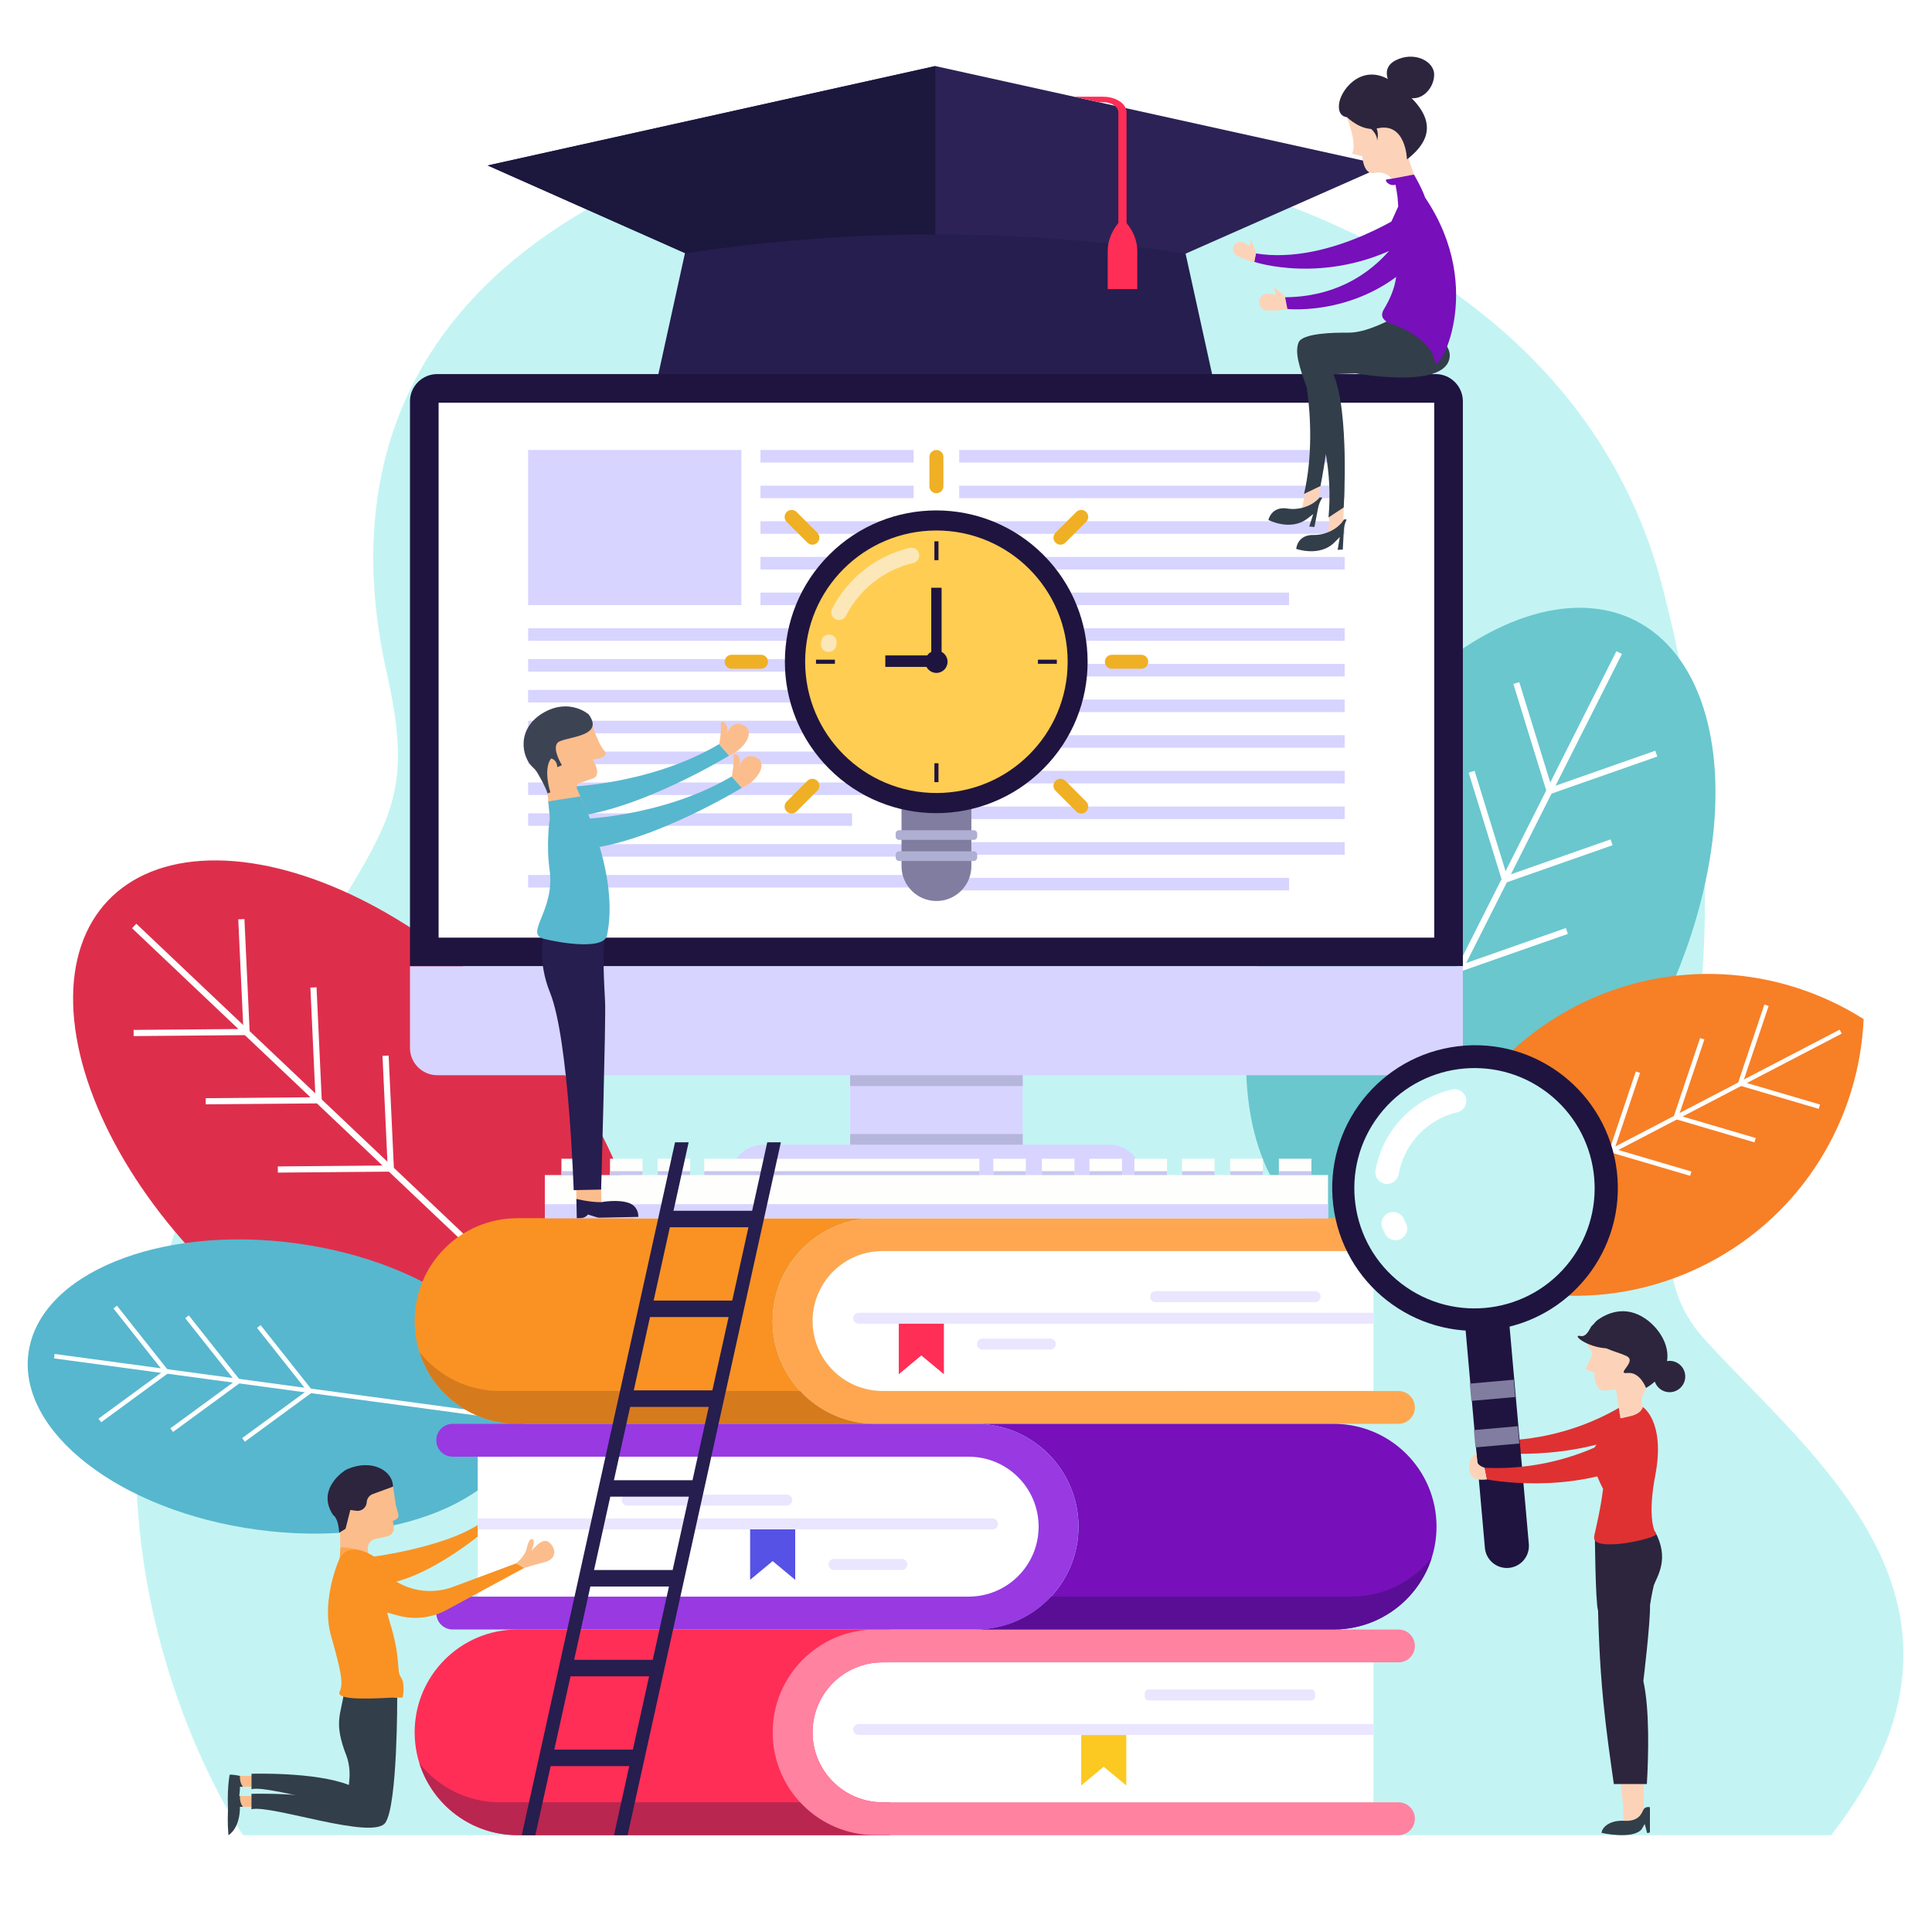 <?xml version="1.0" encoding="utf-8"?>
<!-- Generator: Adobe Illustrator 24.0.3, SVG Export Plug-In . SVG Version: 6.00 Build 0)  -->
<svg version="1.1" xmlns="http://www.w3.org/2000/svg" xmlns:xlink="http://www.w3.org/1999/xlink" x="0px" y="0px"
	 viewBox="0 0 500 500" style="enable-background:new 0 0 500 500;" xml:space="preserve">
<style type="text/css">
	.st0{fill:#FFFFFF;}
	.st1{fill:#C3F4F3;}
	.st2{fill:#6AC7CE;}
	.st3{fill:#F77F26;}
	.st4{fill:#DD2F4C;}
	.st5{fill:#57B7CE;}
	.st6{fill:#F99223;}
	.st7{fill:#FF2E56;}
	.st8{fill:#B92650;}
	.st9{fill:#FF82A0;}
	.st10{fill:#EAE6FF;}
	.st11{fill:#FCC922;}
	.st12{fill:#D67A1E;}
	.st13{fill:#FFA750;}
	.st14{fill:#770FBA;}
	.st15{fill:#5A0E96;}
	.st16{fill:#9839E2;}
	.st17{fill:#5652E5;}
	.st18{fill:#2C2256;}
	.st19{fill:#1C173D;}
	.st20{fill:#251E4F;}
	.st21{fill:#D7D4FF;}
	.st22{fill:#B6B6DD;}
	.st23{fill:#1F143F;}
	.st24{fill:#FEFEFC;}
	.st25{fill:#C7C7EF;}
	.st26{fill:#817DA0;}
	.st27{fill:#AFAED3;}
	.st28{fill:#FFCD52;}
	.st29{fill:#FCE7B9;}
	.st30{fill:#EFB025;}
	.st31{fill:#FCD3B9;}
	.st32{fill:#323E49;}
	.st33{fill:#2C253D;}
	.st34{fill:#FCBD8D;}
	.st35{fill:#FFA44A;}
	.st36{fill:#DF3132;}
	.st37{fill:#3C4454;}
</style>
<g id="BACKGROUND">
	<rect class="st0" width="500" height="500"/>
</g>
<g id="OBJECTS">
	<path class="st1" d="M62.9,474.94c0,0-53.04-76.85-12.36-169.32s60.25-83.98,49.56-131.47s2.33-90.8,50.6-119.25
		c61.73-36.37,247.77-25.99,279.6,97.22c31.16,120.62-17.07,163.6,10.69,194.32c27.76,30.71,79.5,68.62,32.91,128.51H62.9z"/>
	<g>
		<g>
			
				<ellipse transform="matrix(0.45 -0.893 0.893 0.45 -3.533 474.161)" class="st2" cx="383.29" cy="239.95" rx="88.79" ry="51.24"/>
		</g>
		<g>
			
				<rect x="304.25" y="238.84" transform="matrix(0.45 -0.893 0.893 0.45 -3.139 474.171)" class="st0" width="158.38" height="1.6"/>
		</g>
		<g>
			<polygon class="st0" points="400.53,205.74 428.91,195.79 428.38,194.29 401.57,203.69 393.19,176.54 391.66,177.01 			"/>
		</g>
		<g>
			<polygon class="st0" points="388.96,228.69 417.34,218.74 416.81,217.23 390,226.63 381.62,199.49 380.09,199.96 			"/>
		</g>
		<g>
			<polygon class="st0" points="377.39,251.63 405.77,241.69 405.24,240.18 378.43,249.58 370.05,222.44 368.52,222.91 			"/>
		</g>
	</g>
	<g>
		<g>
			<path class="st3" d="M442.11,326.87c-24.56,12.8-52.95,10.62-74.76-3.22c1.16-25.81,15.64-50.32,40.2-63.12
				c24.56-12.8,52.95-10.62,74.76,3.22C481.15,289.56,466.68,314.07,442.11,326.87z"/>
		</g>
		<g>
			
				<rect x="367.25" y="292.99" transform="matrix(0.887 -0.462 0.462 0.887 -87.56 229.671)" class="st0" width="115.62" height="1.16"/>
		</g>
		<g>
			<polygon class="st0" points="449.63,280.77 470.69,286.97 471.02,285.85 451.12,280 457.72,260.34 456.62,259.97 			"/>
		</g>
		<g>
			<polygon class="st0" points="433,289.44 454.05,295.64 454.38,294.52 434.49,288.67 441.09,269.01 439.98,268.64 			"/>
		</g>
		<g>
			<polygon class="st0" points="416.36,298.11 437.41,304.3 437.74,303.19 417.85,297.33 424.45,277.67 423.35,277.3 			"/>
		</g>
	</g>
	<g>
		<g>
			
				<ellipse transform="matrix(0.687 -0.726 0.726 0.687 -184.77 159.121)" class="st4" cx="92.47" cy="294.22" rx="51.24" ry="88.79"/>
		</g>
		<g>
			
				<rect x="91.42" y="214.78" transform="matrix(0.688 -0.726 0.726 0.688 -184.656 158.823)" class="st0" width="1.6" height="158.38"/>
		</g>
		<g>
			<polygon class="st0" points="64.65,267.88 34.59,268.14 34.57,266.54 62.98,266.3 61.66,237.92 63.26,237.85 			"/>
		</g>
		<g>
			<polygon class="st0" points="83.31,285.55 53.25,285.8 53.24,284.21 81.64,283.96 80.33,255.59 81.92,255.51 			"/>
		</g>
		<g>
			<polygon class="st0" points="101.98,303.21 71.91,303.47 71.9,301.87 100.31,301.63 98.99,273.25 100.58,273.18 			"/>
		</g>
	</g>
	<g>
		<g>
			
				<ellipse transform="matrix(0.134 -0.991 0.991 0.134 -293.618 381.705)" class="st5" cx="71.61" cy="358.86" rx="37.4" ry="64.82"/>
		</g>
		<g>
			
				<rect x="70.77" y="301.02" transform="matrix(0.134 -0.991 0.991 0.134 -293.809 381.348)" class="st0" width="1.16" height="115.62"/>
		</g>
		<g>
			<polygon class="st0" points="43.89,355.11 26.19,368.08 25.5,367.14 42.23,354.89 29.36,338.63 30.27,337.91 			"/>
		</g>
		<g>
			<polygon class="st0" points="62.48,357.63 44.78,370.59 44.09,369.65 60.82,357.4 47.94,341.15 48.86,340.42 			"/>
		</g>
		<g>
			<polygon class="st0" points="81.07,360.14 63.36,373.11 62.68,372.17 79.41,359.92 66.53,343.66 67.45,342.94 			"/>
		</g>
	</g>
	<path class="st6" d="M95.28,403.05c0,0,22.71-2.73,30.96-10.36l0.72,2.25c0,0-15.71,13.99-28.33,15.09
		C86.02,411.13,95.28,403.05,95.28,403.05z"/>
	<g>
		<g>
			<path class="st7" d="M230.27,421.71h-96.35c-14.7,0-26.61,11.91-26.61,26.61l0,0c0,14.7,11.91,26.61,26.61,26.61h96.35V421.71z"
				/>
			<path class="st8" d="M129.39,466.44c-8.45,0-15.97-3.94-20.84-10.08c3.41,10.77,13.48,18.57,25.37,18.57h96.35v-8.5H129.39z"/>
			<path class="st0" d="M355.45,466.44v-36.23H228.4c-10,0-18.11,8.11-18.11,18.11l0,0c0,10,8.11,18.11,18.11,18.11H355.45z"/>
			<path class="st9" d="M228.4,466.44c-10,0-18.11-8.11-18.11-18.11l0,0c0-10,8.11-18.11,18.11-18.11h133.52
				c2.35,0,4.25-1.9,4.25-4.25l0,0c0-2.35-1.9-4.25-4.25-4.25H226.58c-14.7,0-26.61,11.91-26.61,26.61v0
				c0,14.7,11.91,26.61,26.61,26.61h135.34c2.35,0,4.25-1.9,4.25-4.25l0,0c0-2.35-1.9-4.25-4.25-4.25H228.4z"/>
			<path class="st10" d="M222.24,446.17c-0.79,0-1.42,0.64-1.42,1.42c0,0.79,0.64,1.42,1.42,1.42h133.21v-2.85H222.24z"/>
			<polygon class="st11" points="279.81,449.02 279.81,462.08 285.64,457.24 291.48,462.08 291.48,449.02 			"/>
			<path class="st10" d="M339.36,440.07h-42.11c-0.55,0-1-0.45-1-1v-0.84c0-0.55,0.45-1,1-1h42.11c0.55,0,1,0.45,1,1v0.84
				C340.36,439.62,339.91,440.07,339.36,440.07z"/>
		</g>
		<g>
			<path class="st6" d="M199.96,341.88L199.96,341.88c0-14.7,11.91-26.61,26.61-26.61h-92.65c-14.7,0-26.61,11.91-26.61,26.61l0,0
				c0,14.7,11.91,26.61,26.61,26.61h92.65C211.88,368.49,199.96,356.58,199.96,341.88z"/>
			<path class="st12" d="M207.09,359.99h-77.69c-8.45,0-15.97-3.94-20.84-10.08c0.02,0.05,0.03,0.1,0.05,0.15
				c0.16,0.5,0.34,0.99,0.53,1.47c0.06,0.16,0.12,0.32,0.19,0.47c0.08,0.2,0.17,0.4,0.26,0.6c0.07,0.16,0.14,0.31,0.21,0.47
				c0.09,0.2,0.19,0.39,0.28,0.59c0.08,0.15,0.15,0.3,0.23,0.45c0.1,0.19,0.2,0.39,0.3,0.58c0.08,0.15,0.17,0.3,0.26,0.45
				c0.19,0.33,0.39,0.66,0.59,0.98c0.1,0.15,0.19,0.3,0.29,0.45c0.12,0.17,0.23,0.34,0.35,0.51c0.1,0.15,0.21,0.3,0.31,0.44
				c0.12,0.17,0.24,0.33,0.37,0.49c0.11,0.15,0.23,0.29,0.35,0.44c0.12,0.16,0.25,0.31,0.37,0.46c0.14,0.17,0.28,0.33,0.42,0.49
				c0.2,0.22,0.4,0.44,0.6,0.66c0.16,0.17,0.31,0.34,0.48,0.5c0.13,0.13,0.26,0.26,0.4,0.39c0.15,0.14,0.3,0.29,0.45,0.42
				c0.14,0.13,0.27,0.25,0.41,0.37c0.16,0.14,0.32,0.28,0.48,0.41c0.14,0.11,0.27,0.23,0.41,0.34c0.19,0.16,0.39,0.31,0.58,0.46
				c0.11,0.09,0.22,0.17,0.33,0.26c0.3,0.22,0.6,0.43,0.9,0.64c0.13,0.09,0.26,0.17,0.38,0.25c0.2,0.13,0.4,0.26,0.61,0.39
				c0.14,0.09,0.28,0.17,0.42,0.26c0.2,0.12,0.41,0.24,0.61,0.35c0.14,0.08,0.28,0.16,0.42,0.23c0.24,0.13,0.48,0.25,0.72,0.37
				c0.11,0.06,0.22,0.11,0.33,0.17c0.35,0.17,0.7,0.33,1.05,0.48c0.11,0.05,0.21,0.09,0.32,0.13c0.26,0.11,0.52,0.21,0.79,0.31
				c0.14,0.05,0.28,0.1,0.42,0.15c0.24,0.09,0.49,0.17,0.73,0.25c0.14,0.05,0.28,0.09,0.42,0.13c0.27,0.08,0.54,0.16,0.81,0.23
				c0.12,0.03,0.24,0.07,0.36,0.1c0.39,0.1,0.78,0.19,1.17,0.27c0.07,0.01,0.14,0.02,0.21,0.04c0.33,0.07,0.66,0.13,1,0.18
				c0.14,0.02,0.27,0.04,0.41,0.06c0.27,0.04,0.55,0.07,0.83,0.11c0.15,0.02,0.29,0.03,0.44,0.05c0.29,0.03,0.57,0.05,0.86,0.07
				c0.13,0.01,0.26,0.02,0.39,0.02c0.42,0.02,0.84,0.03,1.26,0.03h92.65C218.88,368.49,211.95,365.22,207.09,359.99z"/>
			<path class="st0" d="M355.45,359.99v-36.23H228.4c-10,0-18.11,8.11-18.11,18.11l0,0c0,10,8.11,18.11,18.11,18.11H355.45z"/>
			<path class="st13" d="M228.4,359.99c-10,0-18.11-8.11-18.11-18.11l0,0c0-10,8.11-18.11,18.11-18.11h133.52
				c2.35,0,4.25-1.9,4.25-4.25l0,0c0-2.35-1.9-4.25-4.25-4.25H226.58c-14.7,0-26.61,11.91-26.61,26.61l0,0
				c0,14.7,11.91,26.61,26.61,26.61h135.34c2.35,0,4.25-1.9,4.25-4.25l0,0c0-2.35-1.9-4.25-4.25-4.25H228.4z"/>
			<path class="st10" d="M222.24,342.57c-0.79,0-1.42-0.64-1.42-1.42c0-0.79,0.64-1.42,1.42-1.42h133.21v2.85H222.24z"/>
			<path class="st10" d="M340.35,336.99h-41.27c-0.79,0-1.42-0.64-1.42-1.42l0,0c0-0.79,0.64-1.42,1.42-1.42h41.27
				c0.79,0,1.42,0.64,1.42,1.42l0,0C341.77,336.35,341.14,336.99,340.35,336.99z"/>
			<path class="st10" d="M271.81,349.27h-17.55c-0.79,0-1.42-0.64-1.42-1.42l0,0c0-0.79,0.64-1.42,1.42-1.42h17.55
				c0.79,0,1.42,0.64,1.42,1.42l0,0C273.23,348.64,272.6,349.27,271.81,349.27z"/>
			<polygon class="st7" points="232.61,342.57 232.61,355.64 238.44,350.79 244.28,355.64 244.28,342.57 			"/>
		</g>
		<g>
			<path class="st14" d="M345.16,368.49h-92.65c14.7,0,26.61,11.91,26.61,26.61v0c0,14.7-11.91,26.61-26.61,26.61h92.65
				c14.7,0,26.61-11.91,26.61-26.61v0C371.77,380.4,359.86,368.49,345.16,368.49z"/>
			<path class="st15" d="M346.81,421.66c0.29-0.02,0.57-0.04,0.86-0.07c0.15-0.01,0.3-0.03,0.44-0.05c0.28-0.03,0.55-0.07,0.83-0.11
				c0.14-0.02,0.27-0.04,0.41-0.06c0.33-0.05,0.67-0.11,1-0.18c0.07-0.01,0.14-0.02,0.21-0.04c0.39-0.08,0.78-0.17,1.17-0.27
				c0.12-0.03,0.24-0.06,0.36-0.1c0.27-0.07,0.54-0.15,0.81-0.23c0.14-0.04,0.28-0.09,0.43-0.13c0.25-0.08,0.49-0.16,0.73-0.25
				c0.14-0.05,0.28-0.1,0.42-0.15c0.26-0.1,0.53-0.2,0.79-0.31c0.11-0.04,0.22-0.09,0.32-0.13c0.35-0.15,0.71-0.31,1.05-0.48
				c0.11-0.05,0.22-0.11,0.34-0.17c0.24-0.12,0.48-0.24,0.71-0.37c0.14-0.08,0.28-0.15,0.42-0.23c0.2-0.11,0.41-0.23,0.61-0.35
				c0.14-0.08,0.29-0.17,0.43-0.26c0.2-0.13,0.4-0.26,0.6-0.39c0.13-0.08,0.26-0.17,0.39-0.25c0.31-0.21,0.61-0.42,0.9-0.64
				c0.11-0.08,0.22-0.17,0.34-0.26c0.19-0.15,0.39-0.3,0.58-0.45c0.14-0.11,0.27-0.23,0.41-0.34c0.16-0.13,0.32-0.27,0.47-0.41
				c0.14-0.12,0.28-0.25,0.42-0.38c0.15-0.14,0.3-0.28,0.44-0.42c0.13-0.13,0.27-0.26,0.4-0.39c0.16-0.16,0.31-0.33,0.47-0.49
				c0.21-0.22,0.41-0.45,0.61-0.68c0.14-0.16,0.28-0.32,0.41-0.48c0.13-0.15,0.25-0.31,0.38-0.47c0.11-0.14,0.23-0.29,0.34-0.43
				c0.13-0.16,0.25-0.33,0.37-0.5c0.11-0.14,0.21-0.29,0.31-0.44c0.12-0.17,0.24-0.34,0.36-0.52c0.1-0.15,0.19-0.3,0.29-0.45
				c0.21-0.33,0.41-0.67,0.61-1.01c0.08-0.14,0.17-0.28,0.25-0.43c0.11-0.19,0.21-0.39,0.31-0.58c0.08-0.15,0.15-0.3,0.23-0.45
				c0.1-0.2,0.19-0.4,0.28-0.59c0.07-0.15,0.14-0.31,0.21-0.46c0.09-0.2,0.18-0.4,0.26-0.61c0.06-0.15,0.12-0.31,0.18-0.47
				c0.21-0.53,0.4-1.07,0.58-1.62c-4.87,6.14-12.4,10.08-20.84,10.08H272c-4.86,5.23-11.79,8.5-19.49,8.5h92.65
				c0.42,0,0.84-0.01,1.26-0.03C346.55,421.68,346.68,421.67,346.81,421.66z"/>
			<path class="st0" d="M123.63,413.21v-36.23h127.06c10,0,18.11,8.11,18.11,18.11v0c0,10-8.11,18.11-18.11,18.11H123.63z"/>
			<path class="st16" d="M250.69,413.21c10,0,18.11-8.11,18.11-18.11l0,0c0-10-8.11-18.11-18.11-18.11H117.16
				c-2.35,0-4.25-1.9-4.25-4.25l0,0c0-2.35,1.9-4.25,4.25-4.25h135.34c14.7,0,26.61,11.91,26.61,26.61v0
				c0,14.7-11.91,26.61-26.61,26.61H117.16c-2.35,0-4.25-1.9-4.25-4.25l0,0c0-2.35,1.9-4.25,4.25-4.25H250.69z"/>
			<path class="st10" d="M256.85,395.8c0.79,0,1.42-0.64,1.42-1.42c0-0.79-0.64-1.42-1.42-1.42H123.63v2.85H256.85z"/>
			<path class="st10" d="M203.6,389.65h-41.27c-0.79,0-1.42-0.64-1.42-1.42l0,0c0-0.79,0.64-1.42,1.42-1.42h41.27
				c0.79,0,1.42,0.64,1.42,1.42l0,0C205.02,389.02,204.39,389.65,203.6,389.65z"/>
			<path class="st10" d="M233.4,406.3h-17.55c-0.79,0-1.42-0.64-1.42-1.42c0-0.79,0.64-1.42,1.42-1.42h17.55
				c0.79,0,1.42,0.64,1.42,1.42C234.82,405.66,234.18,406.3,233.4,406.3z"/>
			<polygon class="st17" points="194.13,395.8 194.13,408.86 199.96,404.01 205.8,408.86 205.8,395.8 			"/>
		</g>
	</g>
	<g>
		<polygon class="st18" points="358.48,42.82 242.05,94.27 126.21,42.82 199.84,26.47 206.26,25.04 242.05,17.1 278.01,25.04 
			284.46,26.47 288.44,27.35 291.32,27.98 		"/>
		<polygon class="st19" points="242.05,17.1 242.05,94.27 126.21,42.82 		"/>
		<g>
			<path class="st20" d="M315.89,106.84l-5.71,0.93c-1.12,0.18-2.23,0.36-3.35,0.53c-4.36,0.68-8.73,1.29-13.12,1.83
				c-11.85,1.46-23.81,2.42-35.8,2.87c-26.99,1.02-54.15-0.53-80.66-4.65c-3.03-0.47-6.05-0.97-9.06-1.51l4.36-19.86l4.7-21.38
				c26.51-4.11,53.67-5.66,80.66-4.64c11.99,0.44,23.95,1.39,35.8,2.86c4.39,0.54,8.76,1.15,13.12,1.83l4.69,21.33L315.89,106.84z"
				/>
		</g>
		<g>
			<path class="st7" d="M291.56,57.74L291.56,57.74L291.56,57.74l-0.01-28.65c0-0.39-0.08-0.76-0.24-1.12
				c-0.72-1.69-3.04-2.94-5.78-2.94h-7.53l6.45,1.42h1.08c1.15,0,2.2,0.34,2.9,0.88c0.62,0.47,1,1.08,1,1.75v28.64l0,0
				c-1.81,2.22-2.76,4.71-2.76,7.25v9.85h3.77h0.12h3.77v-9.85C294.33,62.46,293.38,59.96,291.56,57.74z"/>
		</g>
	</g>
	<g>
		<g>
			<g>
				<rect x="220.02" y="264.16" class="st21" width="44.65" height="41.46"/>
			</g>
			<g>
				<g>
					<g>
						<rect x="220.02" y="293.49" class="st22" width="44.65" height="12.13"/>
					</g>
				</g>
			</g>
			<g>
				<rect x="220.02" y="264.16" class="st22" width="44.65" height="16.91"/>
			</g>
			<g>
				<path class="st21" d="M295.47,305.62H189.22v-1.05c0-4.6,3.73-8.33,8.33-8.33h89.59c4.6,0,8.33,3.73,8.33,8.33V305.62z"/>
			</g>
			<g>
				<path class="st23" d="M378.59,250.06H106.1V103.87c0-3.9,3.16-7.06,7.06-7.06h258.37c3.9,0,7.06,3.16,7.06,7.06V250.06z"/>
			</g>
			<g>
				<rect x="113.51" y="104.22" class="st0" width="257.67" height="138.44"/>
			</g>
			<g>
				<g>
					<path class="st21" d="M378.59,250.06H106.1v21.14c0,3.9,3.16,7.06,7.06,7.06h258.37c3.9,0,7.06-3.16,7.06-7.06V250.06z"/>
				</g>
			</g>
			<g>
				<g>
					<rect x="196.81" y="116.45" class="st21" width="39.64" height="3.25"/>
				</g>
				<g>
					<rect x="196.81" y="125.68" class="st21" width="39.64" height="3.25"/>
				</g>
				<g>
					<rect x="196.81" y="134.9" class="st21" width="39.64" height="3.25"/>
				</g>
				<g>
					<rect x="196.81" y="144.13" class="st21" width="39.64" height="3.25"/>
				</g>
				<g>
					<rect x="196.81" y="153.36" class="st21" width="39.64" height="3.25"/>
				</g>
				<g>
					<rect x="136.68" y="162.59" class="st21" width="99.77" height="3.25"/>
				</g>
				<g>
					<rect x="136.68" y="170.57" class="st21" width="99.77" height="3.25"/>
				</g>
				<g>
					<rect x="136.68" y="178.55" class="st21" width="99.77" height="3.25"/>
				</g>
				<g>
					<rect x="248.24" y="116.45" class="st21" width="99.77" height="3.25"/>
				</g>
				<g>
					<rect x="248.24" y="125.68" class="st21" width="99.77" height="3.25"/>
				</g>
				<g>
					<rect x="248.24" y="134.9" class="st21" width="99.77" height="3.25"/>
				</g>
				<g>
					<rect x="248.24" y="144.13" class="st21" width="99.77" height="3.25"/>
				</g>
				<g>
					<rect x="248.24" y="153.36" class="st21" width="85.38" height="3.25"/>
				</g>
				<g>
					<rect x="259.71" y="162.59" class="st21" width="88.3" height="3.25"/>
				</g>
				<g>
					<rect x="248.24" y="171.81" class="st21" width="99.77" height="3.25"/>
				</g>
				<g>
					<rect x="248.24" y="181.04" class="st21" width="99.77" height="3.25"/>
				</g>
				<g>
					<rect x="248.24" y="190.27" class="st21" width="99.77" height="3.25"/>
				</g>
				<g>
					<rect x="248.24" y="199.5" class="st21" width="99.77" height="3.25"/>
				</g>
				<g>
					<rect x="248.24" y="208.73" class="st21" width="99.77" height="3.25"/>
				</g>
				<g>
					<rect x="248.24" y="217.95" class="st21" width="99.77" height="3.25"/>
				</g>
				<g>
					<rect x="248.24" y="227.18" class="st21" width="85.38" height="3.25"/>
				</g>
				<g>
					<rect x="136.68" y="186.53" class="st21" width="99.77" height="3.25"/>
				</g>
				<g>
					<rect x="136.68" y="194.51" class="st21" width="99.77" height="3.25"/>
				</g>
				<g>
					<rect x="136.68" y="202.5" class="st21" width="99.77" height="3.25"/>
				</g>
				<g>
					<rect x="136.68" y="210.48" class="st21" width="83.84" height="3.25"/>
				</g>
				<g>
					<rect x="147.95" y="218.46" class="st21" width="88.5" height="3.25"/>
				</g>
				<g>
					<rect x="136.68" y="226.44" class="st21" width="99.77" height="3.25"/>
				</g>
				<g>
					<rect x="136.68" y="116.45" class="st21" width="55.19" height="40.16"/>
				</g>
			</g>
		</g>
		<g>
			<g>
				<rect x="141" y="304.1" class="st24" width="202.69" height="11.17"/>
			</g>
			<g>
				<rect x="141" y="311.64" class="st21" width="202.69" height="3.63"/>
			</g>
			<g>
				<g>
					<g>
						<rect x="145.3" y="299.88" class="st24" width="8.43" height="4.21"/>
					</g>
					<g>
						<rect x="157.87" y="299.88" class="st24" width="8.43" height="4.21"/>
					</g>
					<g>
						<rect x="170.19" y="299.88" class="st24" width="8.43" height="4.21"/>
					</g>
					<g>
						<rect x="257.06" y="299.88" class="st24" width="8.43" height="4.21"/>
					</g>
					<g>
						<rect x="269.63" y="299.88" class="st24" width="8.43" height="4.21"/>
					</g>
					<g>
						<rect x="281.95" y="299.88" class="st24" width="8.43" height="4.21"/>
					</g>
					<g>
						<rect x="293.58" y="299.88" class="st24" width="8.43" height="4.21"/>
					</g>
					<g>
						<rect x="305.9" y="299.88" class="st24" width="8.43" height="4.21"/>
					</g>
					<g>
						<g>
							<rect x="182.25" y="299.88" class="st24" width="71.22" height="4.21"/>
						</g>
					</g>
				</g>
				<g>
					<g>
						<rect x="318.39" y="299.88" class="st24" width="8.43" height="4.21"/>
					</g>
					<g>
						<rect x="330.97" y="299.88" class="st24" width="8.43" height="4.21"/>
					</g>
				</g>
			</g>
			<g>
				<g>
					<g>
						<rect x="145.3" y="303.1" class="st25" width="8.43" height="0.99"/>
					</g>
					<g>
						<rect x="157.87" y="303.1" class="st25" width="8.43" height="0.99"/>
					</g>
					<g>
						<rect x="170.19" y="303.1" class="st25" width="8.43" height="0.99"/>
					</g>
					<g>
						<rect x="257.06" y="303.1" class="st25" width="8.43" height="0.99"/>
					</g>
					<g>
						<rect x="269.63" y="303.1" class="st25" width="8.43" height="0.99"/>
					</g>
					<g>
						<rect x="281.95" y="303.1" class="st25" width="8.43" height="0.99"/>
					</g>
					<g>
						<rect x="293.58" y="303.1" class="st25" width="8.43" height="0.99"/>
					</g>
					<g>
						<rect x="305.9" y="303.1" class="st25" width="8.43" height="0.99"/>
					</g>
					<g>
						<g>
							<rect x="182.25" y="303.1" class="st25" width="71.22" height="0.99"/>
						</g>
					</g>
				</g>
				<g>
					<g>
						<rect x="318.39" y="303.1" class="st25" width="8.43" height="0.99"/>
					</g>
					<g>
						<rect x="330.97" y="303.1" class="st25" width="8.43" height="0.99"/>
					</g>
				</g>
			</g>
		</g>
	</g>
	<path class="st20" d="M142.51,457.06h20.34l-3.95,17.87h3.52l39.67-179.31h-3.52l-3.92,17.73H174.3l3.92-17.73h-3.52l-39.67,179.31
		h3.52L142.51,457.06z M168.93,429.56h-20.34l4.2-18.98h20.34L168.93,429.56z M168.22,340.85h20.34l-4.2,18.98h-20.34L168.22,340.85
		z M183.42,364.1l-4.2,18.98h-20.34l4.2-18.98H183.42z M178.28,387.34l-4.2,18.98h-20.34l4.2-18.98H178.28z M193.7,317.61
		l-4.2,18.98h-20.34l4.2-18.98H193.7z M143.45,452.8l4.2-18.98h20.34l-4.2,18.98H143.45z"/>
	<g>
		<path class="st26" d="M233.31,208.87v15.27c0,4.99,4.05,9.04,9.04,9.04h0c4.99,0,9.04-4.05,9.04-9.04v-15.27H233.31z"/>
		<path class="st27" d="M252.02,222.82h-19.34c-0.49,0-0.88-0.39-0.88-0.88v-0.74c0-0.49,0.39-0.88,0.88-0.88h19.34
			c0.49,0,0.88,0.39,0.88,0.88v0.74C252.9,222.42,252.5,222.82,252.02,222.82z"/>
		<path class="st27" d="M252.02,217.36h-19.34c-0.49,0-0.88-0.39-0.88-0.88v-0.74c0-0.49,0.39-0.88,0.88-0.88h19.34
			c0.49,0,0.88,0.39,0.88,0.88v0.74C252.9,216.97,252.5,217.36,252.02,217.36z"/>
		<g>
			
				<ellipse transform="matrix(0.707 -0.707 0.707 0.707 -50.115 221.523)" class="st23" cx="242.34" cy="171.26" rx="39.18" ry="39.18"/>
			<circle class="st28" cx="242.34" cy="171.26" r="33.97"/>
			<path class="st29" d="M212.55,165.89c-0.03,0.17-0.06,0.34-0.09,0.5c-0.21,1.22,0.75,2.33,1.98,2.33l0,0
				c0.96,0,1.81-0.68,1.97-1.63c0.03-0.17,0.06-0.34,0.09-0.51c0.22-1.23-0.7-2.37-1.96-2.37h-0.01
				C213.55,164.22,212.73,164.93,212.55,165.89z"/>
			<path class="st29" d="M217.15,160.46L217.15,160.46c0.77,0,1.45-0.45,1.8-1.13c3.48-6.79,9.83-11.87,17.45-13.64
				c0.89-0.21,1.5-1.02,1.5-1.94v0c0-1.29-1.2-2.25-2.46-1.96c-8.8,2.05-16.11,7.94-20.1,15.8
				C214.67,158.91,215.68,160.46,217.15,160.46z"/>
			<g>
				<rect x="241.82" y="140.09" class="st23" width="1.06" height="4.89"/>
				<rect x="241.82" y="197.53" class="st23" width="1.06" height="4.89"/>
			</g>
			<g>
				
					<rect x="213.1" y="168.81" transform="matrix(6.123234e-17 -1 1 6.123234e-17 42.372 384.884)" class="st23" width="1.06" height="4.89"/>
				
					<rect x="270.53" y="168.81" transform="matrix(6.123234e-17 -1 1 6.123234e-17 99.804 442.316)" class="st23" width="1.06" height="4.89"/>
			</g>
			<path class="st23" d="M245.23,171.26c0,1.6-1.29,2.89-2.89,2.89s-2.89-1.29-2.89-2.89c0-1.6,1.29-2.89,2.89-2.89
				S245.23,169.66,245.23,171.26z"/>
			<rect x="241.01" y="152.11" class="st23" width="2.67" height="18.61"/>
			<rect x="229.12" y="169.62" class="st23" width="13.22" height="2.97"/>
		</g>
		<path class="st30" d="M242.34,116.45c-1,0-1.81,0.81-1.81,1.81v7.59c0,1,0.81,1.81,1.81,1.81c1,0,1.81-0.81,1.81-1.81v-7.59
			C244.16,117.26,243.34,116.45,242.34,116.45z"/>
		<path class="st30" d="M281.1,132.5c-0.71-0.71-1.85-0.71-2.56,0l-5.37,5.37c-0.71,0.71-0.71,1.85,0,2.56
			c0.71,0.71,1.85,0.71,2.56,0l5.37-5.37C281.81,134.35,281.81,133.21,281.1,132.5z"/>
		<path class="st30" d="M211.52,202.08c-0.71-0.71-1.85-0.71-2.56,0l-5.37,5.37c-0.71,0.71-0.71,1.85,0,2.56
			c0.71,0.71,1.85,0.71,2.56,0l5.37-5.37C212.23,203.94,212.22,202.79,211.52,202.08z"/>
		<path class="st30" d="M297.15,171.26c0-1-0.81-1.81-1.81-1.81h-7.59c-1,0-1.81,0.81-1.81,1.81c0,1,0.81,1.81,1.81,1.81h7.59
			C296.34,173.07,297.15,172.26,297.15,171.26z"/>
		<path class="st30" d="M198.75,171.26c0-1-0.81-1.81-1.81-1.81h-7.59c-1,0-1.81,0.81-1.81,1.81c0,1,0.81,1.81,1.81,1.81h7.59
			C197.94,173.07,198.75,172.26,198.75,171.26z"/>
		<path class="st30" d="M281.1,210.01c0.71-0.71,0.71-1.85,0-2.56l-5.37-5.37c-0.71-0.71-1.85-0.71-2.56,0
			c-0.71,0.71-0.71,1.85,0,2.56l5.37,5.37C279.25,210.72,280.39,210.72,281.1,210.01z"/>
		<path class="st30" d="M211.52,140.43c0.71-0.71,0.71-1.85,0-2.56l-5.37-5.37c-0.71-0.71-1.85-0.71-2.56,0
			c-0.71,0.71-0.71,1.85,0,2.56l5.37,5.37C209.66,141.14,210.81,141.14,211.52,140.43z"/>
	</g>
	<g>
		<g>
			<g>
				<path class="st31" d="M337.98,125.4c-0.25,2.22-0.6,4.44-1.1,6.62l4.25-2.04c0,0,0.23-1.79,0.7-4.58H337.98z"/>
				<path class="st32" d="M341.12,131.46c0.15-0.76,0.42-1.5,0.81-2.17l0.29-0.5l-0.69-0.09l0,0c-1.8,2.26-5.34,3.37-8.19,2.93
					c-0.05-0.01-0.09-0.01-0.14-0.02c-4.2-0.67-4.94,2.96-4.94,2.96s5.7,2.98,10.05-0.33l1.55-1.19l-1.02,3.21l1.33,0.12
					L341.12,131.46z"/>
			</g>
			<g>
				<path class="st31" d="M344.03,125.64c0.45,3.9,0.03,8.14-0.38,12.72l3.93-2.6c0,0,0.27-4.35,0.27-10.12H344.03z"/>
				<path class="st32" d="M347.78,137.22c0.04-0.78,0.22-1.54,0.51-2.26l0.22-0.53h-0.69l0,0c-1.47,2.48-4.83,4.06-7.72,4.02
					c-0.05,0-0.09,0-0.14,0c-4.26-0.1-4.5,3.6-4.5,3.6s6.05,2.18,9.91-1.69l1.38-1.39l-0.57,3.32l1.33-0.06L347.78,137.22z"/>
			</g>
			<path class="st32" d="M361.04,82.16c-1.4,0.59-7.43,4.04-12.19,3.93l0,0.01c-3.83-0.05-11.82,0.14-12.78,2.54
				c-1.06,2.64,0.28,6.53,2.15,11.76c1.05,7.43,1.48,17.83-0.73,27.42l4.25-2.04c0,0,0.69-3.43,1.39-8.25
				c0.85,4.88,1.24,10.33,0.69,16.39l3.93-2.6c0,0,1.54-24.77-2.68-34.5c0,0,1.02-0.01,5.81-0.2c0,0,21.22,3.89,24.01-3.09
				C377.39,87.31,363.96,82.89,361.04,82.16z"/>
		</g>
		<g>
			<path class="st14" d="M365.64,53.98l-2.56,9.24c-20.2,10.7-38.48,4.55-38.48,4.55l0.43-2.18
				C344.6,68.76,365.64,53.98,365.64,53.98z"/>
			<path class="st31" d="M363.87,55.04c0,0-1.69-11.69-8.08-10.29c-3.02,0.66-3.21-4.3-3.21-4.3l-2.67-0.67
				c1.41-2.46-1.32-9.46-1.32-9.46s10.21-4.93,14.23,3.62c1.03,2.18,0.92,4.75,1.68,7.02c2.21,6.63,4.28,12.46,4.28,12.46
				L363.87,55.04z"/>
			<path class="st33" d="M360.53,23.01c0,0-4.06-4.95,0.65-7.39c4.71-2.44,10.09,0.14,9.98,3.82c-0.11,3.68-3.53,7.01-6.95,5.69
				C360.79,23.81,360.53,23.01,360.53,23.01z"/>
			<path class="st14" d="M358.12,80.09c1.54-2.54,2.74-5.27,3.18-8.21c0.07-4.03-3.75-9.69-2.63-11.68c0.77-1.36,2.3-4.77,3.2-6.78
				c-0.07-1.03-0.13-1.62-0.13-1.62l0,0c0.01-0.92-0.58-3.99-0.58-3.99c-1.73,0.52-3.12-1.33-2.19-1.39
				c0.92-0.06,6.75-1.21,6.75-1.21h0.24c0,0,2.06,3.54,2.86,5.93l0,0c16.2,24.01,2.91,46.69,2.51,42.45
				c-0.4-4.24-6.48-8.21-10.98-9.68C357.26,82.89,357.39,81.31,358.12,80.09z"/>
			<path class="st33" d="M348.59,30.32c0,0-2.65-0.07-1.98-3.82s6.52-10.82,14.24-4.97c7.73,5.85,12.72,12.42,3.27,19.73
				c0,0-0.22-9.79-7.69-8.03C352.45,34.17,348.59,30.32,348.59,30.32z"/>
			<path class="st33" d="M352.75,31.8c0,0,3.74,2.01,3.64,4.6c0,0,0.72-2.3-0.62-3.97C354.43,30.75,352.75,31.8,352.75,31.8z"/>
			<path class="st31" d="M332.6,76.94c-0.67-1.24-2.92-2.55-2.92-2.55l0.51,1.93c-0.37-0.09-1.08-0.2-1.83-0.32
				c-1.32-0.2-2.51,0.83-2.51,2.17l0,0c0,1.19,0.95,2.17,2.15,2.19c2.01,0.04,4.33-0.04,5.19-0.37L332.6,76.94z"/>
			<path class="st31" d="M325.02,65.6c-0.12-1.24-1.34-3.61-1.34-3.61l-0.25,1.75c-0.27-0.2-0.81-0.54-1.38-0.89
				c-1.01-0.62-2.33-0.2-2.8,0.89l0,0c-0.41,0.97,0.02,2.09,0.99,2.53c1.62,0.73,3.54,1.47,4.35,1.5L325.02,65.6z"/>
			<path class="st14" d="M365.75,55.04l2.39,10.31c-14.5,16.79-34.96,14.62-34.96,14.62l-0.59-3.04
				C357.81,76.69,365.75,55.04,365.75,55.04z"/>
		</g>
	</g>
	<g>
		<polygon class="st34" points="65.08,459.6 62.1,459.6 62.1,462.41 65.6,462.41 		"/>
		<path class="st32" d="M90.29,461.95c0,0,0.4-3.41,0.29-6.96h11.46c-0.45,5.22-1.15,9.81-2.27,11.5
			c-3.13,4.71-29.61-4.71-34.68-3.45v-3.99C65.08,459.05,81.58,458.51,90.29,461.95z"/>
		<path class="st32" d="M62.1,459.6c0,0-1.86-0.41-2.67-0.3c0,0-0.84,4.32-0.31,10.45c0,0,2.98-1.59,2.98-7.34h0.81
			C62.91,462.41,62.03,461.7,62.1,459.6z"/>
		<polygon class="st34" points="65.08,464.79 62.1,464.79 62.1,467.6 65.6,467.6 		"/>
		<path class="st32" d="M102.8,439.34c0,0,0.1,27.62-3.04,32.34c-3.13,4.71-29.61-4.71-34.68-3.45v-3.99c0,0,16.5-0.54,25.21,2.9
			c0,0,1.01-8.58-0.62-12.72c-3.44-8.76-1.38-10.77-0.65-16.39L102.8,439.34z"/>
		<path class="st34" d="M101.73,384.73l0.69,4.69l0.67,2.49c0.14,0.51-0.1,1.04-0.57,1.29l-0.87,0.45l0.26,1.31
			c0.25,1.22-0.54,2.42-1.76,2.68l-3.02,0.65c-1.33,0.29-2.18,1.58-1.92,2.92l1.39,7.07l-8.48-2.83l-0.23-18.98L101.73,384.73z"/>
		<path class="st35" d="M88.14,400.43c0,0,6.77-0.07,11.18,4.34c0,0-9.13-2.91-11.42-1.51L88.14,400.43z"/>
		<path class="st6" d="M87.91,403.26c0,0-4.9,10.66-2.25,20.03c2.65,9.37,3.25,12.45,2.25,14.48c-1,2.03,5.54,2.03,13.82,1.56h2.47
			c0,0,0.78-3.53-0.45-5.25c-1.24-1.72,0.16-4.52-2.88-14.3c-2.54-8.18-1.55-15.02-1.55-15.02S91.41,397.44,87.91,403.26z"/>
		<path class="st6" d="M95.52,404.78l6.55,4.24c4.51,2.92,10.14,3.54,15.17,1.66l16.37-6.1l2.07,1.19l-20.09,10.88
			c-3.87,2.1-8.41,2.61-12.65,1.43l-5.89-1.64l-1.99-11.67"/>
		<path class="st32" d="M62.1,464.79c0,0-1.86-0.41-2.67-0.3c0,0-0.84,4.32-0.31,10.45c0,0,2.98-1.59,2.98-7.34h0.81
			C62.91,467.6,62.03,466.89,62.1,464.79z"/>
		<path class="st33" d="M89.54,380.38c6.81-3.13,12.19,0.4,12.16,4.32l0.04,0.03l-5.28,1.94c-0.89,0.33-1.5,1.15-1.55,2.1
			c-0.08,1.39-1.32,2.41-2.7,2.22l-1.55-0.21l-1.23,4.87l-1.62,1l-0.22-1.71c-0.46-2.43-1.38-2.84-1.38-2.84
			C81.69,385.26,89.29,380.49,89.54,380.38z"/>
		<path class="st34" d="M133.62,404.59c0,0,2.16-1.82,2.6-3.57c0.43-1.75,0.87-3.05,1.65-2.62c0.78,0.43-0.35,3.05-0.35,3.05
			s2.68-3.75,4.5-2.36c1.82,1.38,2.34,4.33-1.04,5.19c-3.38,0.87-5.29,1.5-5.29,1.5L133.62,404.59z"/>
	</g>
	<g>
		<path class="st36" d="M422.45,362.07c0,0-15.16,11.79-38.2,10.7l0.59,3.02c0,0,21.5,2.97,39.75-6.13L422.45,362.07z"/>
		<g>
			<path class="st23" d="M378.46,334.8l5.83,65.79c0.28,3.14,3.05,5.46,6.19,5.18s5.46-3.05,5.18-6.19l-5.83-65.79L378.46,334.8z"/>
			
				<ellipse transform="matrix(0.993 -0.118 0.118 0.993 -33.629 47.225)" class="st23" cx="381.76" cy="307.44" rx="36.96" ry="36.96"/>
			
				<ellipse transform="matrix(0.606 -0.795 0.795 0.606 -94.165 424.707)" class="st1" cx="381.76" cy="307.44" rx="31.11" ry="31.11"/>
			<path class="st0" d="M357.78,317.89c0.21,0.48,0.43,0.95,0.67,1.41c0.57,1.11,1.74,1.76,2.98,1.65l0,0
				c2.14-0.19,3.39-2.48,2.41-4.39c-0.18-0.35-0.35-0.7-0.5-1.06c-0.52-1.2-1.74-1.93-3.04-1.82l0,0
				C358.25,313.86,356.95,316,357.78,317.89z"/>
			<path class="st0" d="M359.25,306.39l0.01,0c1.39-0.12,2.47-1.19,2.72-2.56c1.41-7.8,7.36-14.18,15.23-15.99
				c1.44-0.33,2.39-1.72,2.26-3.19l0,0c-0.16-1.84-1.92-3.11-3.71-2.69c-10.25,2.4-17.98,10.75-19.77,20.94
				C355.65,304.84,357.29,306.57,359.25,306.39z"/>
			
				<rect x="380.69" y="357.49" transform="matrix(0.996 -0.088 0.088 0.996 -30.251 35.519)" class="st26" width="11.41" height="4.49"/>
			
				<rect x="381.76" y="369.52" transform="matrix(0.996 -0.088 0.088 0.996 -31.309 35.66)" class="st26" width="11.41" height="4.49"/>
		</g>
		<g>
			<path class="st31" d="M384.25,379.85c0,0-1.95-0.51-1.95-1.73l-0.18-2.09c0,0-1.89,1.02-1.89,3.14c0,2.12,0.16,4.26,4.63,3.7
				L384.25,379.85z"/>
			<g>
				<path class="st31" d="M419.35,461.2c0,0,1.11,7.43,0.7,10.49c0,0,0.25,0.4,2.49-0.1s2.88-1.96,2.88-1.96v-8.44H419.35z"/>
				<path class="st33" d="M413.58,416.77c0.07,3.48,0.34,13.26,1.37,23.69c0.74,7.53,1.86,15.37,2.71,21.25h8.55
					c0.41-7.2,0.75-19.22-0.91-26.65c0,0,1.86-15.42,1.72-19.64c0.38-2.64,0.99-5.16,0.99-5.16c0.86-2.35,4.16-6.84,0.3-13.9
					c0,0-13.01,2.18-15.56,0.48c0,0,0.12,17.51,0.81,19.94L413.58,416.77z"/>
				<path class="st31" d="M425.48,365.68l-0.72-3.52l1.85-4.45c1.46-3.52,0.76-7.57-1.8-10.39l0,0c-2.16-2.38-5.35-3.56-8.54-3.15
					l-3.41-0.24l-1.74,3.26c-0.36,0.66-0.22,1.48,0.34,1.97c0.53,0.47,0.69,1.24,0.38,1.88l-1.54,3.3l2.34,0.94
					c0,0-0.36,5,3.05,4.59c1.65-0.2,2.28-0.29,2.5-0.33l1.18,7.57L425.48,365.68z"/>
				<path class="st36" d="M428.37,381.91c2.7-14.03-3.2-17.77-3.2-17.77c-0.56,2.44-5.8,2.98-5.8,2.98s-4.38,4.11-4.34,4.46
					c-1.56,1.57-3.56,4.14-3.01,6.53c0.58,2.52,1.98,5.5,2.85,7.22c-0.68,5.57-1.87,10.04-2.3,12.32
					c-0.84,4.45,16.86,0.38,16.03-0.71C427.77,395.85,426.55,391.39,428.37,381.91z"/>
				<path class="st32" d="M426.99,467.71c0,0-1.22-0.38-1.75,0.78c-0.53,1.16-1.33,2.92-4.94,2.73c-3.61-0.19-5.68,1.59-5.82,3.13
					c0,0,8.09,1.83,10.4-0.96l0.77-1.35l0.63,2.36l0.72-0.14V467.71z"/>
				<path class="st36" d="M422.45,369.16c0,0-15.16,11.79-38.2,10.7l0.59,3.02c0,0,21.5,4.29,39.75-4.81L422.45,369.16z"/>
				<path class="st33" d="M432.09,352.19c-0.22,0-0.44,0.03-0.66,0.07c0.67-4.16-2.01-8.45-5.5-10.91
					c-5.28-3.7-10.03-1.47-12.45,0.24c-0.32,0.23-0.59,0.51-0.82,0.81c0,0-0.01-0.01-0.01-0.01s-0.01,0.02-0.02,0.05
					c-0.28,0.38-0.87,0.75-1,1.19c-0.62,1.06-1.28,2.4-2.65,2.12c-2.25-0.46,1.39,2.82,6.73,3.2c0,0,0.01,0,0.01,0
					c1.83,0.82,3.86,1.34,5.15,1.95c3.04,1.43-2.91,4.8,0.33,4.43c3.24-0.36,4.79,3.87,4.79,3.87c0.88-0.51,1.62-1.07,2.27-1.64
					c0.55,1.59,2.04,2.74,3.82,2.74c2.24,0,4.06-1.82,4.06-4.06C436.15,354.01,434.33,352.19,432.09,352.19z"/>
			</g>
		</g>
	</g>
	<g>
		
			<rect x="149.15" y="307.14" transform="matrix(1 -0.021 0.021 1 -6.48 3.279)" class="st34" width="6.44" height="4.05"/>
		<path class="st20" d="M155.63,311.12c0,0,4.46-0.88,7.39,0.31c1.31,0.53,2.14,1.82,2.17,3.23l0.01,0.27l-9.98,0.21
			c-0.24,0.01-0.48-0.03-0.72-0.1l-2.35-0.73l0,0c-0.42,0.57-1.08,0.91-1.78,0.93l-1.1,0.02l-0.08-4.01l-0.02-0.97
			C149.17,310.29,152.75,311.17,155.63,311.12z"/>
		<path class="st20" d="M140.69,241.63c0,0-1.75,6.86,1.67,15.29c4.84,11.93,6.11,51.09,6.11,51.09l7.1-0.15
			c0,0,1.25-43.98,1.03-48.44c-0.3-6-0.67-11.71-0.1-18.12L140.69,241.63z"/>
		<path class="st5" d="M145.36,203.72c0,0,22.25-0.2,40.76-11.15l2.58,2.98c0,0-22.07,13.53-39.48,15.7L145.36,203.72z"/>
		<path class="st34" d="M186.12,192.57c0,0,0.59-2.96,0.43-4.91c-0.16-1.95,2.43-0.36,1.51,2.36c0,0,1.08-3.82,4.33-2.36
			c3.24,1.46,0.46,6.15-3.69,7.89L186.12,192.57z"/>
		<path class="st5" d="M148.63,212.07c0,0,22.25-0.2,40.76-11.15l2.58,2.98c0,0-22.07,13.53-39.48,15.7L148.63,212.07z"/>
		<path class="st34" d="M189.4,200.92c0,0,0.59-2.96,0.43-4.91c-0.16-1.95,2.43-0.36,1.51,2.36c0,0,1.08-3.82,4.33-2.36
			c3.24,1.46,0.46,6.15-3.69,7.89L189.4,200.92z"/>
		<path class="st34" d="M152.3,210.97l-2.97-6.84c-0.31-0.72,0.2-1.53,0.98-1.55l2.65-0.97c3.3-0.61,0.44-5.05,0.44-5.05
			s4.73-0.43,2.95-2.33c-1.78-1.9-4.03-9.37-4.03-9.37s-12.97,1.71-11.32,14.72c1.55,12.21,1.22,12.61,1.22,12.61L152.3,210.97z"/>
		<path class="st37" d="M152.32,184.86c0,0-4.79-4.19-11.36-0.59c-7.58,4.16-5.9,11.76-3.09,14.29c0.45,0.4,0.85,0.85,1.15,1.36
			c0.81,1.36,2.25,3.89,2.67,5.41l0.75-0.27c0,0-1.95-5.85,0.16-8.75c0,0,1.49,0.13,1.63,2.24l1.2-0.53c0,0-2.53-4.02-1.2-5.73
			C145.57,190.59,156.89,190.98,152.32,184.86z"/>
		<path class="st5" d="M157.09,242.06c-0.83,3.92-12.31,1.91-16.23,0.94c-5.37-1.33,2.88-7.24,1.37-17.9c-0.92-6.48,0-12.9,0-12.9
			l0.07-0.1c0.01-0.38-0.06-1.51-0.41-4.7l8.3-1.3l0.33,0.77C150.5,206.85,160.39,226.45,157.09,242.06z"/>
	</g>
</g>
<g id="DESIGNED_BY_FREEPIK">
</g>
</svg>
